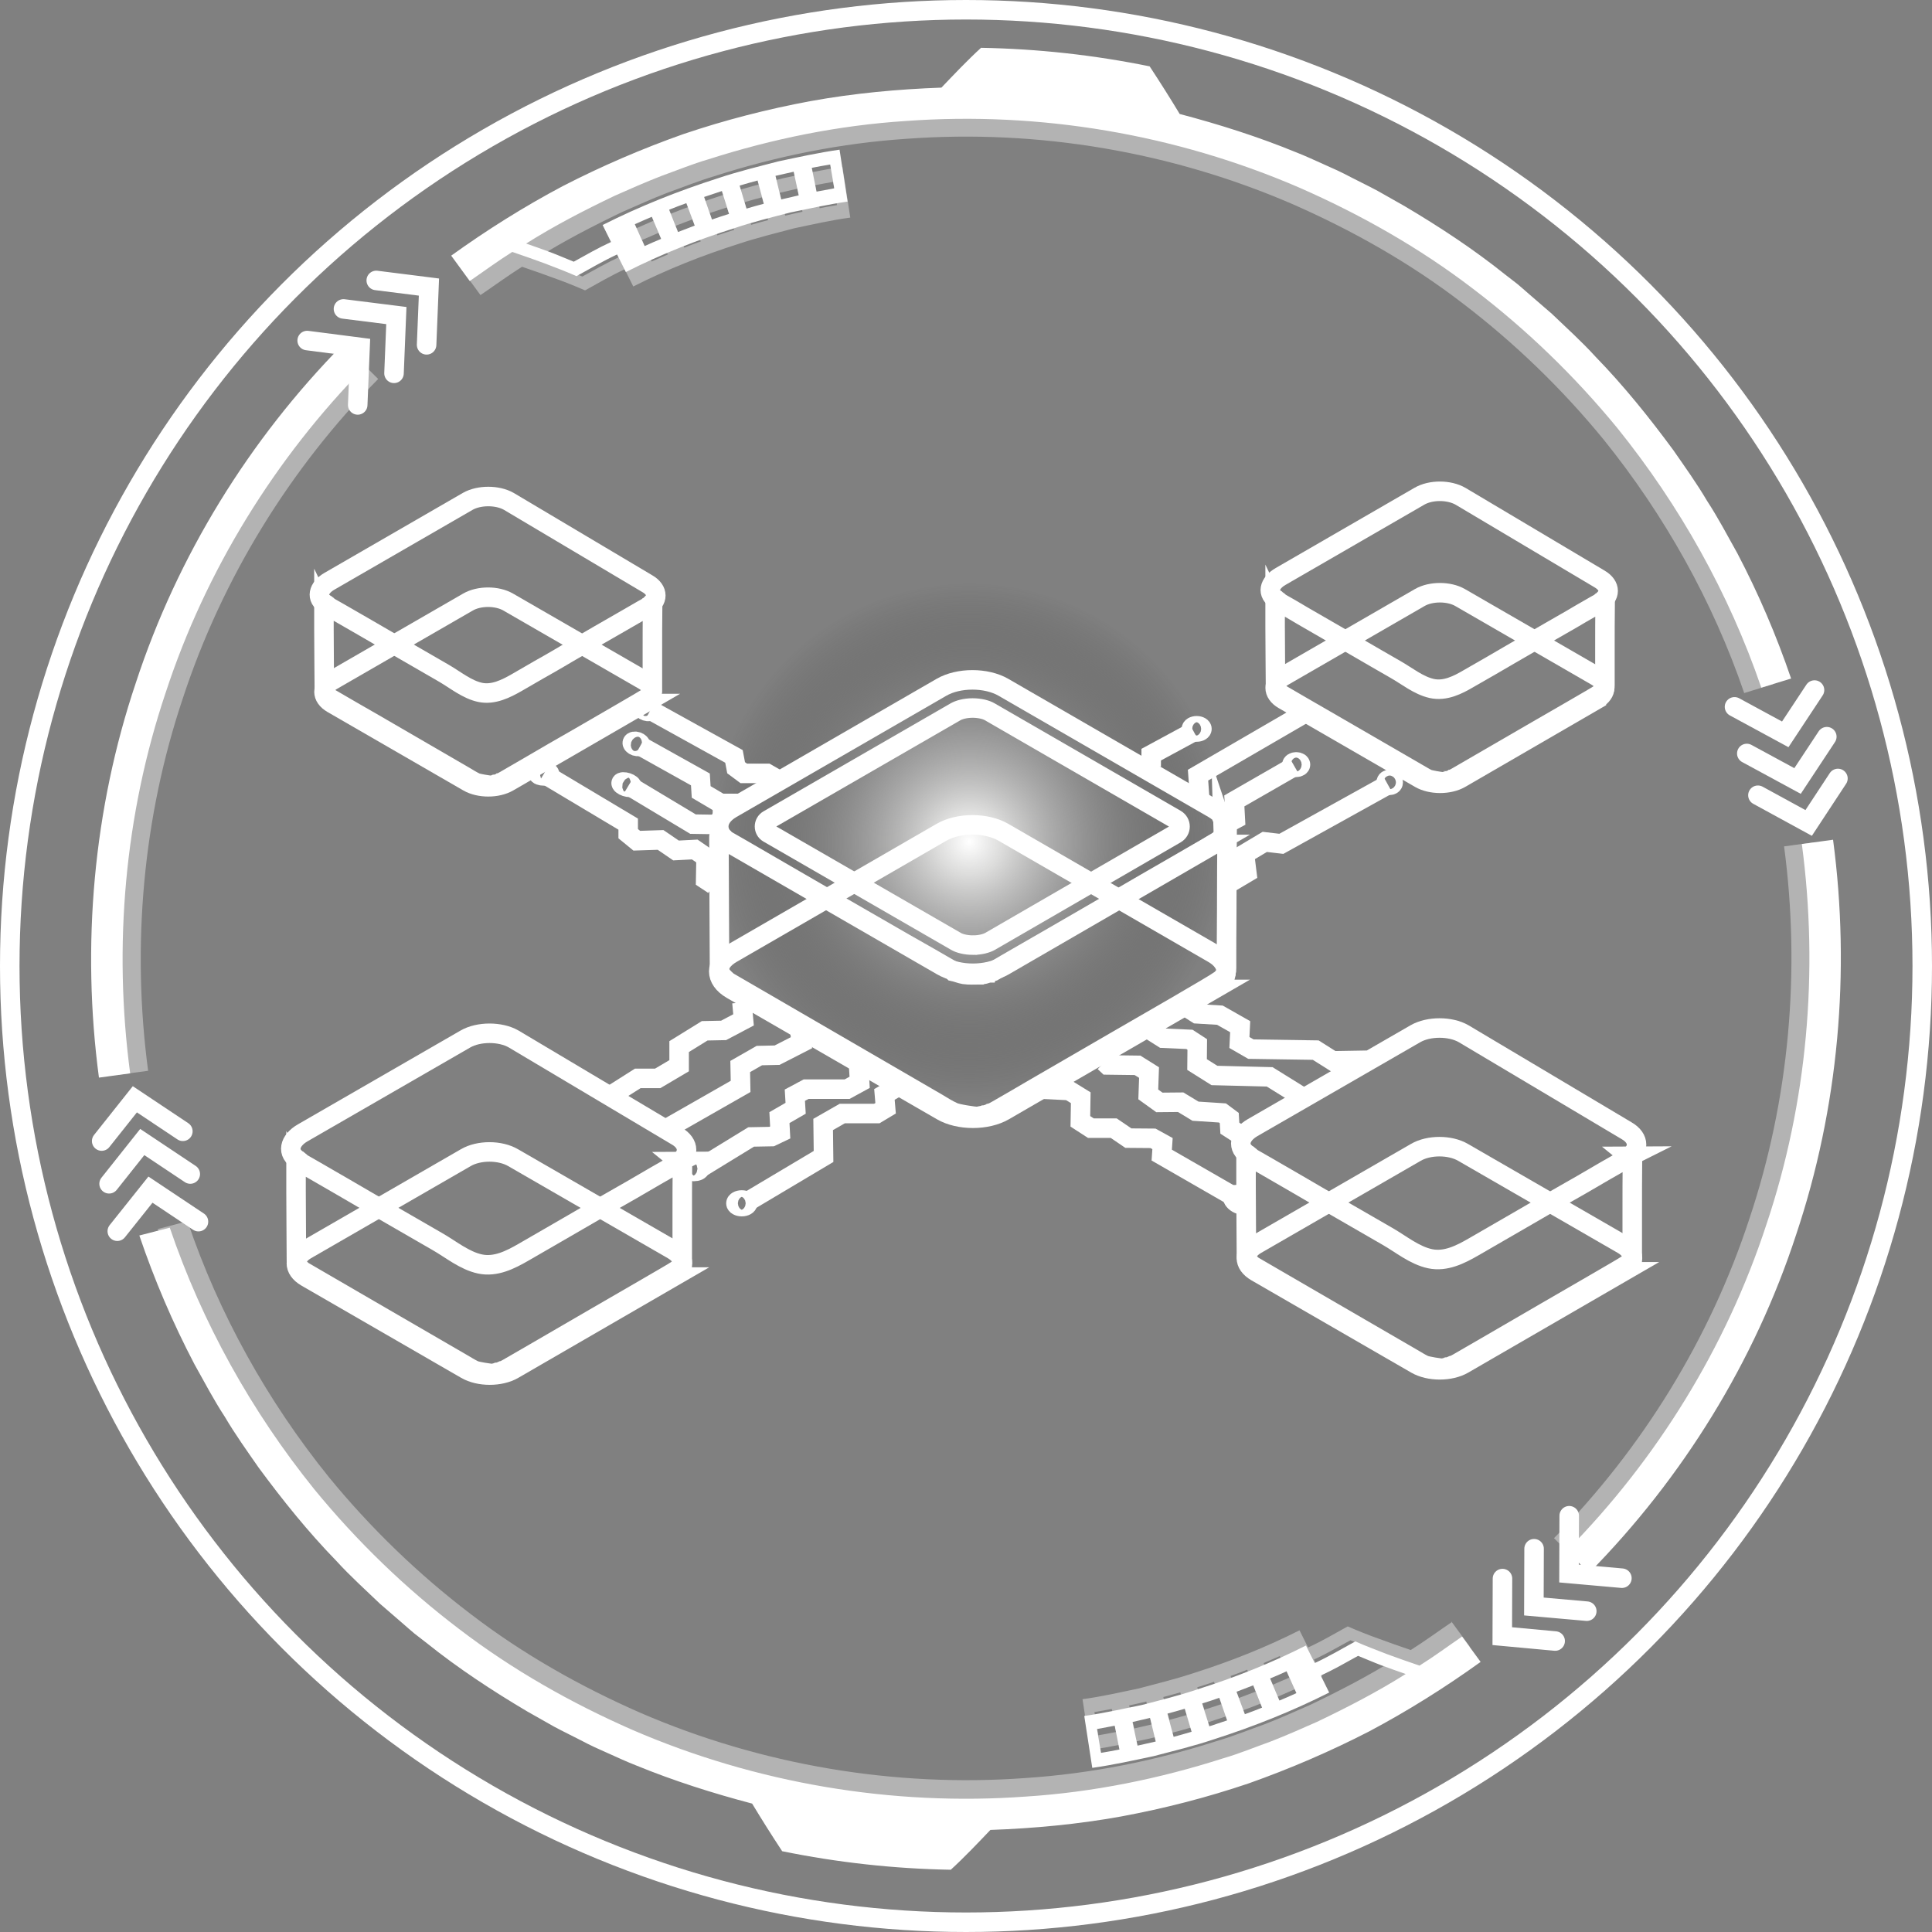                           <svg xmlns="http://www.w3.org/2000/svg" xmlns:xlink="http://www.w3.org/1999/xlink" viewBox="0 0 99 99">
                            <rect x="0" y="0" width="99" height="99" fill="#808080" stroke="none"/>
                            <defs>
                              <style>
                                .uuid-a6ab6e61-c952-44d3-b79b-a99e35896f06 {
                                  stroke-linecap: round;
                                }
                          
                                .uuid-a6ab6e61-c952-44d3-b79b-a99e35896f06, .uuid-15cfffb8-1e6b-4104-955b-78947d7cc918 {
                                  fill: none;
                                  stroke: #fff;
                                  stroke-miterlimit: 10;
                                }
                          
                                .uuid-5aa19453-0b99-4c1e-948f-d56ed2f09105 {
                                  fill: url(#uuid-6710fbc7-3cb3-4020-9196-c42e200a07dc);
                                }
                          
                                .uuid-2dcfd231-8d2f-4886-9f33-789adb451713 {
                                  fill: url(#uuid-e494ba57-dd97-4b2e-84bf-93fb34e60447);
                                }
                          
                                .uuid-8cc0f2a1-3251-4aec-97c2-c82927e8988b {
                                  opacity: .4;
                                }
                          
                                .uuid-ed639bbd-abfb-4048-a42c-4a13f8dea0c3 {
                                  fill: url(#uuid-1b7bfa95-69cc-41af-96b6-fb5bfb0ed29f);
                                }
                              </style>
                              <linearGradient id="uuid-e494ba57-dd97-4b2e-84bf-93fb34e60447" x1="-2.66" y1="49.12" x2="99.71" y2="49.12" gradientTransform="matrix(1, 0, 0, 1, 0, 0)" gradientUnits="userSpaceOnUse">
                                <stop offset="0" stop-color="#fff"/>
                                <stop offset="1" stop-color="#fff"/>
                              </linearGradient>
                              <linearGradient id="uuid-1b7bfa95-69cc-41af-96b6-fb5bfb0ed29f" x1="-1.54" y1="49.12" x2="98.63" y2="49.12" xlink:href="#uuid-e494ba57-dd97-4b2e-84bf-93fb34e60447"/>
                              <radialGradient id="uuid-6710fbc7-3cb3-4020-9196-c42e200a07dc" cx="49.67" cy="43.13" fx="49.67" fy="43.13" r="13.24" gradientTransform="matrix(1, 0, 0, 1, 0, 0)" gradientUnits="userSpaceOnUse">
                                <stop offset="0" stop-color="#e4ebb8" stop-opacity="0"/>
                                <stop offset="0" stop-color="#e6ecbd" stop-opacity=".08"/>
                                <stop offset="0" stop-color="#ecf0cd" stop-opacity=".3"/>
                                <stop offset="0" stop-color="#f5f7e5" stop-opacity=".64"/>
                                <stop offset="0" stop-color="#fff"/>
                                <stop offset=".13" stop-color="#e7e7e6" stop-opacity=".89"/>
                                <stop offset=".41" stop-color="#a9a9a9" stop-opacity=".62"/>
                                <stop offset=".82" stop-color="#484847" stop-opacity=".19"/>
                                <stop offset="1" stop-color="#1d1d1b" stop-opacity="0"/>
                              </radialGradient>
                            </defs>
                            <g id="uuid-dcd290f4-c9c5-4176-ab8b-f65220c23619" data-name="Layer 1"/>
                            <g id="uuid-a42ef6d8-7875-4409-809c-bb0e81b4de2d" data-name="Layer 2">
                              <g id="uuid-9a334518-b7e3-40ce-b7a5-ddc1a091cd77" data-name="White icon">
                                <g id="uuid-ec2887b4-5334-45d3-b600-9afb2a483bdb" data-name="Outer ring 1">
                                  <g>
                                    <path class="uuid-2dcfd231-8d2f-4886-9f33-789adb451713" d="M5.07,55.22c-.9-6.77-.29-13.75,1.89-20.23,2.13-6.5,5.81-12.47,10.61-17.34l1.15,1.13c-4.62,4.69-8.18,10.45-10.23,16.71-2.1,6.25-2.69,12.98-1.82,19.51l-1.6,.22Zm69.85,28.64l.95,1.3c-1.82,1.31-3.73,2.51-5.71,3.56-2,1.03-4.07,1.92-6.19,2.67-2.13,.72-4.31,1.28-6.52,1.69-2.21,.4-4.46,.61-6.7,.69-.65,.68-1.32,1.39-2.03,2.04-2.9-.05-5.8-.37-8.64-.95-.54-.82-1.05-1.63-1.54-2.44-2.01-.53-4-1.16-5.93-1.95-.49-.19-.96-.41-1.43-.62l-.71-.32c-.24-.11-.47-.23-.7-.35-.46-.24-.93-.46-1.39-.71l-1.36-.77c-1.79-1.06-3.54-2.21-5.16-3.51l-.62-.48c-.2-.17-.4-.34-.59-.51l-1.18-1.02c-.75-.72-1.53-1.42-2.23-2.19-1.45-1.49-2.76-3.12-3.99-4.79-.59-.85-1.2-1.7-1.73-2.6-.57-.87-1.05-1.79-1.56-2.7-1.11-2.12-2.05-4.32-2.82-6.59,.39-.1,.77-.2,1.16-.3,.13-.03,.27-.07,.4-.1,1.65,4.86,4.19,9.42,7.41,13.41,2.18,2.66,4.67,5.07,7.41,7.15,2.73,2.09,5.75,3.8,8.9,5.18,6.32,2.73,13.29,3.91,20.15,3.41,3.43-.22,6.83-.91,10.11-1.96,.83-.24,1.62-.57,2.43-.86,.8-.31,1.59-.66,2.38-1.01,1.55-.74,3.08-1.53,4.54-2.45-.41-.14-.82-.29-1.23-.44-.4-.15-.81-.33-1.21-.49-.63,.35-1.26,.71-1.91,1.01l.43,.87c-1.9,.96-3.89,1.75-5.92,2.4-1.01,.34-2.05,.59-3.08,.86-1.04,.22-2.08,.45-3.14,.6l-.41-2.66c.99-.14,1.96-.36,2.94-.56,.96-.25,1.94-.49,2.88-.81,1.9-.6,3.76-1.34,5.54-2.24l.45,.9c.71-.33,1.39-.73,2.08-1.11,.54,.24,1.08,.44,1.62,.65,.55,.2,1.1,.4,1.67,.59,.75-.47,1.45-.99,2.18-1.49Zm-17.56,5.78l-.24-1.21c-.3,.06-.61,.11-.91,.17l.21,1.22c.31-.05,.63-.11,.94-.17Zm1.86-.41l-.29-1.2c-.3,.07-.6,.14-.9,.21l.26,1.21c.31-.07,.62-.14,.93-.21Zm1.84-.49l-.35-1.18c-.3,.09-.59,.17-.89,.25l.32,1.19c.3-.08,.61-.17,.92-.26Zm1.82-.58l-.4-1.16c-.29,.1-.58,.2-.88,.29l.37,1.17c.3-.1,.61-.2,.9-.3Zm1.79-.66l-.45-1.14c-.29,.11-.57,.22-.86,.33l.43,1.15c.3-.11,.6-.22,.89-.34Zm1.76-.74l-.5-1.12c-.28,.13-.56,.25-.85,.37l.48,1.13c.29-.12,.59-.25,.87-.38Zm27.5-43.73l-1.6,.22c.87,6.53,.28,13.26-1.82,19.51-2.05,6.26-5.6,12.02-10.23,16.71l1.15,1.13c4.8-4.87,8.49-10.84,10.61-17.34,2.17-6.48,2.79-13.46,1.89-20.23Zm-3.68-7.8c-1.65-4.82-4.18-9.33-7.37-13.29-2.18-2.66-4.67-5.07-7.41-7.15-2.73-2.09-5.75-3.8-8.9-5.18-6.32-2.73-13.29-3.91-20.15-3.41-3.43,.22-6.83,.91-10.11,1.96-.83,.24-1.62,.57-2.43,.86-.8,.31-1.59,.66-2.38,1.01-1.55,.74-3.08,1.53-4.54,2.45,.41,.14,.82,.29,1.23,.44,.4,.15,.81,.33,1.21,.49,.63-.35,1.26-.71,1.91-1.01l-.43-.87c1.9-.96,3.89-1.75,5.92-2.4,1.01-.34,2.05-.59,3.08-.86,1.04-.22,2.08-.45,3.14-.6l.41,2.66c-.99,.14-1.96,.36-2.94,.56-.96,.25-1.94,.49-2.88,.81-1.9,.6-3.76,1.34-5.54,2.24l-.45-.9c-.71,.33-1.39,.73-2.08,1.11-.54-.24-1.08-.44-1.62-.65-.55-.2-1.1-.4-1.67-.59-.75,.47-1.45,.99-2.18,1.49l-.95-1.3c1.82-1.31,3.73-2.51,5.71-3.56,2-1.03,4.07-1.92,6.19-2.67,2.13-.72,4.31-1.28,6.52-1.69,2.21-.4,4.46-.61,6.7-.69,.65-.68,1.32-1.39,2.03-2.04,2.9,.05,5.8,.37,8.64,.95,.54,.82,1.05,1.63,1.54,2.44,2.01,.53,4,1.16,5.93,1.95,.49,.19,.96,.41,1.43,.62l.71,.32c.24,.11,.47,.23,.7,.35,.46,.24,.93,.46,1.39,.71l1.36,.77c1.79,1.06,3.54,2.21,5.16,3.51l.62,.48c.2,.17,.4,.34,.59,.51l1.18,1.02c.75,.72,1.53,1.42,2.23,2.19,1.45,1.49,2.76,3.12,3.99,4.79,.59,.85,1.2,1.7,1.73,2.6,.57,.87,1.05,1.79,1.56,2.7,1.08,2.06,2,4.21,2.75,6.41l-1.08,.33-.46,.14ZM41.6,8.61l.24,1.21c.3-.06,.61-.11,.91-.17l-.21-1.22c-.31,.05-.63,.11-.94,.17Zm-1.86,.41l.29,1.2c.3-.07,.6-.14,.9-.21l-.26-1.21c-.31,.07-.62,.14-.93,.21Zm-1.84,.49l.35,1.18c.3-.09,.59-.17,.89-.25l-.32-1.19c-.31,.08-.61,.17-.92,.26Zm-1.82,.58l.4,1.16c.29-.1,.58-.2,.88-.29l-.37-1.17c-.3,.1-.61,.2-.9,.3Zm-1.79,.66l.45,1.14c.29-.11,.57-.22,.86-.33l-.43-1.15c-.3,.11-.6,.22-.89,.34Zm-1.76,.74l.5,1.12c.28-.13,.56-.25,.85-.37l-.48-1.13c-.29,.12-.58,.25-.87,.38Z"/>
                                    <g class="uuid-8cc0f2a1-3251-4aec-97c2-c82927e8988b">
                                      <path class="uuid-ed639bbd-abfb-4048-a42c-4a13f8dea0c3" d="M6.02,55.08c-.88-6.63-.28-13.46,1.85-19.8,2.08-6.36,5.69-12.2,10.39-16.97l1.12,1.11c-4.53,4.59-8,10.23-10.01,16.36-2.05,6.11-2.63,12.7-1.78,19.09l-1.56,.21Zm68.36,28.02l.93,1.27c-1.78,1.28-3.65,2.45-5.59,3.48-1.96,1.01-3.98,1.88-6.06,2.61-2.09,.7-4.22,1.25-6.38,1.65-2.17,.39-4.36,.6-6.56,.67-.63,.67-1.3,1.36-1.99,2-2.84-.05-5.67-.36-8.45-.93-.53-.8-1.03-1.59-1.5-2.38-1.97-.52-3.91-1.14-5.8-1.91-.48-.18-.93-.4-1.4-.61l-.7-.31c-.23-.11-.46-.23-.68-.34-.45-.23-.91-.45-1.36-.69l-1.33-.75c-1.75-1.04-3.46-2.16-5.05-3.44l-.6-.47c-.2-.16-.39-.33-.58-.5l-1.15-1c-.73-.71-1.49-1.39-2.18-2.14-1.42-1.46-2.7-3.05-3.9-4.69-.58-.83-1.17-1.66-1.69-2.54-.55-.85-1.03-1.76-1.52-2.65-1.08-2.07-2.01-4.23-2.76-6.45,.38-.1,.76-.2,1.14-.3,.13-.03,.26-.07,.39-.1,1.61,4.76,4.1,9.22,7.25,13.12,2.13,2.6,4.57,4.96,7.25,7,2.67,2.05,5.63,3.72,8.71,5.07,6.18,2.67,13.01,3.83,19.72,3.34,3.36-.22,6.69-.89,9.89-1.92,.81-.24,1.59-.56,2.38-.84,.78-.3,1.55-.65,2.33-.99,1.52-.73,3.02-1.5,4.44-2.4-.41-.14-.81-.29-1.2-.43-.4-.15-.8-.32-1.18-.48-.62,.34-1.23,.69-1.87,.99l.42,.85c-1.86,.94-3.81,1.71-5.8,2.35-.99,.33-2,.58-3.01,.84-1.02,.22-2.04,.44-3.07,.59l-.4-2.6c.97-.13,1.92-.35,2.88-.55,.94-.25,1.89-.48,2.82-.79,1.86-.59,3.68-1.31,5.42-2.19l.44,.88c.7-.32,1.36-.71,2.03-1.08,.53,.23,1.05,.44,1.59,.63,.54,.2,1.08,.39,1.64,.58,.73-.46,1.42-.97,2.13-1.45Zm-17.18,5.66l-.23-1.19c-.3,.06-.59,.11-.89,.16l.2,1.19c.3-.05,.61-.11,.92-.17Zm1.82-.4l-.28-1.17c-.29,.07-.59,.14-.88,.2l.26,1.18c.3-.07,.61-.14,.91-.21Zm1.8-.48l-.34-1.16c-.29,.08-.58,.17-.87,.24l.31,1.17c.3-.08,.6-.16,.9-.25Zm1.78-.56l-.39-1.14c-.29,.1-.57,.19-.86,.28l.36,1.15c.29-.09,.59-.19,.89-.29Zm1.75-.64l-.44-1.12c-.28,.11-.56,.22-.85,.32l.42,1.13c.29-.11,.58-.22,.87-.33Zm1.72-.72l-.49-1.1c-.28,.12-.55,.24-.83,.36l.47,1.11c.29-.12,.57-.25,.86-.37Zm26.91-42.8l-1.56,.21c.85,6.39,.27,12.97-1.78,19.09-2.01,6.13-5.48,11.76-10.01,16.36l1.12,1.11c4.7-4.76,8.3-10.61,10.39-16.97,2.13-6.34,2.73-13.17,1.85-19.8Zm-3.6-7.64c-1.61-4.71-4.09-9.13-7.21-13-2.13-2.6-4.57-4.96-7.25-7-2.67-2.05-5.63-3.72-8.71-5.07-6.18-2.67-13.01-3.83-19.72-3.34-3.36,.22-6.69,.89-9.89,1.92-.81,.24-1.59,.56-2.38,.84-.78,.3-1.55,.65-2.33,.99-1.52,.73-3.02,1.5-4.44,2.4,.41,.14,.81,.29,1.2,.43,.4,.15,.8,.32,1.19,.48,.62-.34,1.23-.69,1.87-.99l-.42-.85c1.86-.94,3.81-1.71,5.8-2.35,.99-.33,2-.58,3.01-.84,1.02-.22,2.04-.44,3.07-.59l.4,2.6c-.97,.13-1.92,.35-2.88,.55-.94,.25-1.89,.48-2.82,.79-1.86,.59-3.68,1.31-5.42,2.19l-.44-.88c-.7,.32-1.36,.71-2.03,1.08-.53-.23-1.05-.44-1.59-.63-.54-.2-1.08-.39-1.64-.58-.73,.46-1.42,.97-2.13,1.45l-.93-1.27c1.78-1.28,3.65-2.45,5.59-3.48,1.96-1.01,3.98-1.88,6.06-2.61,2.09-.7,4.22-1.25,6.38-1.65,2.17-.39,4.36-.6,6.56-.67,.63-.67,1.3-1.36,1.99-2,2.84,.05,5.67,.36,8.45,.93,.53,.8,1.03,1.59,1.5,2.38,1.97,.52,3.91,1.14,5.8,1.91,.48,.18,.93,.4,1.4,.61l.7,.31c.23,.11,.46,.23,.68,.34,.45,.23,.91,.45,1.36,.69l1.33,.75c1.75,1.04,3.46,2.16,5.05,3.44l.6,.47c.2,.16,.39,.33,.58,.5l1.15,1c.73,.71,1.49,1.39,2.18,2.14,1.42,1.46,2.7,3.05,3.9,4.69,.58,.83,1.17,1.66,1.69,2.54,.55,.85,1.03,1.76,1.52,2.65,1.05,2.02,1.96,4.12,2.7,6.27l-1.05,.32-.45,.14ZM41.77,9.48l.23,1.19c.3-.06,.59-.11,.89-.16l-.2-1.19c-.3,.05-.61,.11-.92,.17Zm-1.82,.4l.29,1.17c.29-.07,.59-.14,.88-.2l-.26-1.18c-.3,.07-.61,.14-.91,.21Zm-1.8,.48l.34,1.16c.29-.08,.58-.17,.87-.24l-.31-1.17c-.3,.08-.6,.16-.9,.25Zm-1.78,.56l.39,1.14c.29-.1,.57-.19,.86-.28l-.37-1.15c-.29,.09-.59,.19-.89,.29Zm-1.75,.65l.44,1.12c.28-.11,.56-.22,.85-.32l-.42-1.13c-.29,.11-.58,.22-.87,.33Zm-1.72,.73l.49,1.1c.28-.12,.55-.24,.83-.36l-.47-1.11c-.28,.12-.57,.25-.86,.37Z"/>
                                    </g>
                                  </g>
                                </g>
                                <circle class="uuid-5aa19453-0b99-4c1e-948f-d56ed2f09105" cx="49.67" cy="43.13" r="13.24"/>
                                <polyline class="uuid-15cfffb8-1e6b-4104-955b-78947d7cc918" points="36.57 45.34 36.16 45.07 36.18 43.93 35.6 43.53 34.64 43.58 33.85 43.04 32.63 43.08 32.19 42.72 32.19 42.23 27.87 39.65"/>
                                <polyline class="uuid-15cfffb8-1e6b-4104-955b-78947d7cc918" points="36.78 42.25 35.51 42.23 32.21 40.25"/>
                                <polyline class="uuid-15cfffb8-1e6b-4104-955b-78947d7cc918" points="37.95 41.17 36.93 41.17 35.93 40.58 35.89 39.94 32.81 38.22"/>
                                <polyline class="uuid-15cfffb8-1e6b-4104-955b-78947d7cc918" points="39.84 39.94 39.3 39.63 38.11 39.63 37.72 39.34 37.61 38.76 33.33 36.39"/>
                                <polyline class="uuid-15cfffb8-1e6b-4104-955b-78947d7cc918" points="38.02 51.37 38.1 52.26 37.08 52.8 36.11 52.82 34.8 53.63 34.8 54.61 33.7 55.26 32.68 55.26 31.18 56.21"/>
                                <polyline class="uuid-15cfffb8-1e6b-4104-955b-78947d7cc918" points="41.21 52.76 41 52.95 41.07 53.43 39.82 54.07 38.91 54.09 37.93 54.65 37.95 55.67 34.27 57.77"/>
                                <polyline class="uuid-15cfffb8-1e6b-4104-955b-78947d7cc918" points="43.99 54.46 44.05 55.46 43.41 55.81 41.31 55.81 40.73 56.12 40.77 56.79 39.94 57.27 39.98 58.03 39.54 58.24 38.49 58.26 35.91 59.84"/>
                                <polyline class="uuid-15cfffb8-1e6b-4104-955b-78947d7cc918" points="45.82 55.79 45.32 56.08 45.38 56.79 44.93 57.06 43.16 57.06 42.18 57.62 42.2 59.26 38.32 61.57"/>
                                <ellipse class="uuid-15cfffb8-1e6b-4104-955b-78947d7cc918" cx="38.01" cy="61.66" rx=".3" ry=".17"/>
                                <ellipse class="uuid-15cfffb8-1e6b-4104-955b-78947d7cc918" cx="35.55" cy="59.89" rx=".31" ry=".14"/>
                                <polyline class="uuid-15cfffb8-1e6b-4104-955b-78947d7cc918" points="53.14 55.8 54.78 55.88 55.38 56.25 55.36 57.46 55.9 57.81 57.07 57.81 57.82 58.32 59.08 58.33 59.57 58.6 59.53 59.19 63.51 61.48"/>
                                <polyline class="uuid-15cfffb8-1e6b-4104-955b-78947d7cc918" points="56.59 54.42 56.75 54.57 58.29 54.59 58.88 54.96 58.84 56.08 59.41 56.49 60.5 56.48 61.26 56.94 62.64 57.03 62.99 57.29 63.02 57.81 63.67 58.23"/>
                                <polyline class="uuid-15cfffb8-1e6b-4104-955b-78947d7cc918" points="58.84 52.72 59.6 53.2 60.95 53.26 61.35 53.52 61.34 54.55 62.23 55.11 65.06 55.18 66.59 56.13"/>
                                <polyline class="uuid-15cfffb8-1e6b-4104-955b-78947d7cc918" points="60.87 51.65 61.34 51.95 62.51 52.02 63.55 52.61 63.51 53.42 64.1 53.76 67.42 53.81 68.29 54.36 69.07 54.86"/>
                                <line class="uuid-15cfffb8-1e6b-4104-955b-78947d7cc918" x1="70.04" y1="54.33" x2="68.29" y2="54.36"/>
                                <polyline class="uuid-15cfffb8-1e6b-4104-955b-78947d7cc918" points="58.99 39.28 58.99 38.67 61.17 37.49"/>
                                <polyline class="uuid-15cfffb8-1e6b-4104-955b-78947d7cc918" points="61.47 40.84 61.39 39.72 66.78 36.59"/>
                                <polyline class="uuid-15cfffb8-1e6b-4104-955b-78947d7cc918" points="62.36 42.47 63.3 41.97 63.25 41.04 66.33 39.27"/>
                                <polyline class="uuid-15cfffb8-1e6b-4104-955b-78947d7cc918" points="62.98 45.26 63.89 44.72 63.77 43.76 64.81 43.14 65.66 43.24 71.12 40.21"/>
                                <ellipse class="uuid-15cfffb8-1e6b-4104-955b-78947d7cc918" cx="63.51" cy="61.48" rx=".21" ry=".38" transform="translate(-21.49 85.74) rotate(-60)"/>
                                <ellipse class="uuid-15cfffb8-1e6b-4104-955b-78947d7cc918" cx="27.87" cy="39.65" rx=".29" ry=".11"/>
                                <ellipse class="uuid-15cfffb8-1e6b-4104-955b-78947d7cc918" cx="32.11" cy="40.21" rx=".11" ry=".29" transform="translate(-16.22 57.89) rotate(-71.49)"/>
                                <ellipse class="uuid-15cfffb8-1e6b-4104-955b-78947d7cc918" cx="32.61" cy="38.12" rx=".12" ry=".22" transform="translate(-13.89 56.94) rotate(-71.49)"/>
                                <ellipse class="uuid-15cfffb8-1e6b-4104-955b-78947d7cc918" cx="33.14" cy="36.32" rx=".12" ry=".22" transform="translate(-11.82 56.22) rotate(-71.49)"/>
                                <ellipse class="uuid-15cfffb8-1e6b-4104-955b-78947d7cc918" cx="61.32" cy="37.35" rx=".27" ry=".16"/>
                                <ellipse class="uuid-15cfffb8-1e6b-4104-955b-78947d7cc918" cx="66.42" cy="39.18" rx=".22" ry=".14"/>
                                <ellipse class="uuid-15cfffb8-1e6b-4104-955b-78947d7cc918" cx="71.21" cy="40.09" rx=".18" ry=".15"/>
                                <path class="uuid-15cfffb8-1e6b-4104-955b-78947d7cc918" d="M62.19,50.7l-10.74,6.22c-.88,.51-2.31,.51-3.19,0l-10.77-6.22c-.88-.51-.88-1.33,0-1.84l10.75-6.21c.88-.51,2.3-.51,3.18,0l10.75,6.21c.88,.51,.88,1.33,0,1.84Z"/>
                                <path class="uuid-15cfffb8-1e6b-4104-955b-78947d7cc918" d="M62.68,42.45c.09,.27,.17,.25,0,.47-.08,.04-.15,.09-.21,.16-.22,.1-.42,.24-.63,.36-.54,.31-1.08,.62-1.61,.93-.52,.3-1.04,.6-1.56,.9-.53,.31-1.07,.62-1.6,.93-.52,.3-1.04,.6-1.57,.91-.53,.31-1.06,.61-1.59,.92-.59,.34-1.18,.68-1.77,1.02-.42,.24-.83,.48-1.25,.73-.06,.02-.12,.02-.16,.07-.05,0-.11,0-.16,.03l-.13,.04c-.05,.02-.11-.01-.16,.03h-.08c-.27,0-.53,.02-.8-.02-.19-.03-.36-.11-.55-.15-.01-.01-.02-.03-.04-.04-.82-.48-1.65-.95-2.48-1.42-1.02-.59-2.05-1.18-3.07-1.77-1.09-.63-2.19-1.27-3.28-1.9-.64-.37-1.29-.75-1.93-1.12-.3-.17-.59-.34-.89-.51-.03-.06-.08-.1-.14-.14-.06-.1,.06,.25,0,.14,0,.1-.18-.25-.18-.14,0,1.43,.03,5.91,.03,6.72,0,.11,0,.22,.07,.31,.04,.11,.33,.37,.4,.41,1.16,.67,2.32,1.35,3.48,2.02,2.4,1.39,4.8,2.79,7.2,4.18,.27,.16,.53,.33,.82,.46,.18,.1,1.07,.23,1.21,.23,.02,0,.34-.05,.37-.07,.06,0,.26-.06,.31-.09,.08-.01,.34-.15,.4-.19,.61-.35,1.23-.71,1.84-1.07,1.38-.8,2.76-1.6,4.14-2.4,1.49-.86,5.09-2.93,5.38-3.15,.08-.04,.21-.2,.21-.2,.12-.12,.15-.27,.15-.43,0-.95,0-1.91,.01-2.86,0-1.42,.01-2.85,.02-4.27,0-.1-.14,.06-.2-.02Z"/>
                                <path class="uuid-15cfffb8-1e6b-4104-955b-78947d7cc918" d="M62.19,43.27l-10.74,6.22c-.88,.51-2.31,.51-3.19,0l-10.77-6.22c-.88-.51-.88-1.33,0-1.84l10.75-6.21c.88-.51,2.3-.51,3.18,0l10.75,6.21c.88,.51,.88,1.33,0,1.84Z"/>
                                <path class="uuid-15cfffb8-1e6b-4104-955b-78947d7cc918" d="M49.86,48.43c-.4,0-.72-.1-.87-.19l-9.62-5.55c-.26-.15-.26-.53,0-.68l9.6-5.54c.16-.09,.47-.19,.87-.19s.72,.1,.87,.19l9.54,5.51c.29,.17,.29,.58,0,.75l-9.52,5.51c-.16,.09-.47,.19-.87,.19Z"/>
                                <g>
                                  <polyline class="uuid-a6ab6e61-c952-44d3-b79b-a99e35896f06" points="19.28 14.37 21.98 14.71 21.86 17.67"/>
                                  <polyline class="uuid-a6ab6e61-c952-44d3-b79b-a99e35896f06" points="17.6 15.83 20.31 16.17 20.19 19.13"/>
                                  <polyline class="uuid-a6ab6e61-c952-44d3-b79b-a99e35896f06" points="15.74 17.45 18.45 17.8 18.33 20.75"/>
                                </g>
                                <g>
                                  <polyline class="uuid-a6ab6e61-c952-44d3-b79b-a99e35896f06" points="94.18 39.89 92.68 42.17 90.08 40.75"/>
                                  <polyline class="uuid-a6ab6e61-c952-44d3-b79b-a99e35896f06" points="93.61 37.75 92.11 40.02 89.51 38.61"/>
                                  <polyline class="uuid-a6ab6e61-c952-44d3-b79b-a99e35896f06" points="92.98 35.36 91.48 37.63 88.88 36.22"/>
                                </g>
                                <g>
                                  <polyline class="uuid-a6ab6e61-c952-44d3-b79b-a99e35896f06" points="79.69 84.09 76.98 83.84 76.99 80.89"/>
                                  <polyline class="uuid-a6ab6e61-c952-44d3-b79b-a99e35896f06" points="81.31 82.56 78.6 82.32 78.61 79.36"/>
                                  <polyline class="uuid-a6ab6e61-c952-44d3-b79b-a99e35896f06" points="83.11 80.87 80.4 80.63 80.41 77.67"/>
                                </g>
                                <g>
                                  <polyline class="uuid-a6ab6e61-c952-44d3-b79b-a99e35896f06" points="5.21 58.47 6.91 56.33 9.37 57.97"/>
                                  <polyline class="uuid-a6ab6e61-c952-44d3-b79b-a99e35896f06" points="5.59 60.66 7.29 58.52 9.75 60.16"/>
                                  <polyline class="uuid-a6ab6e61-c952-44d3-b79b-a99e35896f06" points="6.01 63.09 7.71 60.96 10.17 62.6"/>
                                </g>
                                <g>
                                  <g>
                                    <path class="uuid-15cfffb8-1e6b-4104-955b-78947d7cc918" d="M65.46,30.76c-.58-.34-.43-.88,.16-1.22l7.11-4.11c.58-.34,1.52-.34,2.11,0l7.13,4.24c.58,.34,.58,.88,0,1.22"/>
                                    <path class="uuid-15cfffb8-1e6b-4104-955b-78947d7cc918" d="M81.8,35.85l-6.97,4.04c-.57,.33-1.5,.33-2.07,0l-6.99-4.04c-.57-.33-.57-.87,0-1.2l6.98-4.03c.57-.33,1.5-.33,2.07,0l6.98,4.03c.57,.33,.57,.86,0,1.19Z"/>
                                    <path class="uuid-15cfffb8-1e6b-4104-955b-78947d7cc918" d="M82.11,30.8c-.05,.02-.1,.06-.14,.1-.14,.07-.27,.15-.41,.23-.35,.2-.7,.4-1.05,.61-.34,.19-.67,.39-1.01,.58-.35,.2-.69,.4-1.04,.6-.34,.2-.68,.39-1.02,.59-.34,.2-.69,.4-1.03,.6-.38,.22-.77,.44-1.15,.66-.56,.33-1.21,.66-1.89,.51s-1.27-.64-1.87-.98c-.67-.38-1.33-.77-1.99-1.15-.71-.41-1.42-.82-2.13-1.23-.42-.24-.83-.48-1.25-.73-.19-.11-.39-.22-.58-.33-.02-.04-.05-.07-.09-.09-.04-.07-.08,.11-.12,.04v1.29c0,.93,.02,2.5,.02,3.03,0,.07,0,.14,.05,.2,.03,.07,.21,.24,.26,.26,.75,.44,1.5,.87,2.26,1.31,1.56,.9,3.12,1.81,4.68,2.71,.18,.1,.35,.21,.53,.3,.12,.06,.69,.15,.78,.15,.01,0,.22-.03,.24-.05,.04,0,.17-.04,.2-.06,.05,0,.22-.1,.26-.12,.4-.23,.8-.46,1.19-.69,.9-.52,1.79-1.04,2.69-1.56,.96-.56,3.31-1.9,3.5-2.04,.05-.03,.14-.13,.14-.13,.08-.08,.1-.17,.1-.28,0-.62,0-1.24,0-1.86,0-.92,0-1.45,.01-2.37l-.13-.11Z"/>
                                  </g>
                                  <g>
                                    <path class="uuid-15cfffb8-1e6b-4104-955b-78947d7cc918" d="M64.01,59.21c-.68-.39-.5-1.04,.18-1.43l8.34-4.81c.68-.39,1.79-.39,2.47,0l8.35,4.97c.68,.39,.68,1.03,0,1.43"/>
                                    <path class="uuid-15cfffb8-1e6b-4104-955b-78947d7cc918" d="M83.16,65.17l-8.17,4.73c-.67,.39-1.76,.39-2.43,0l-8.19-4.73c-.67-.39-.67-1.01,0-1.4l8.18-4.72c.67-.39,1.75-.39,2.42,0l8.18,4.72c.67,.39,.67,1.01,0,1.4Z"/>
                                    <path class="uuid-15cfffb8-1e6b-4104-955b-78947d7cc918" d="M83.52,59.25c-.06,.03-.11,.07-.16,.12-.17,.08-.32,.18-.48,.27-.41,.23-.82,.47-1.23,.71-.39,.23-.79,.46-1.18,.68-.41,.23-.81,.47-1.22,.7-.4,.23-.79,.46-1.19,.69-.4,.23-.81,.47-1.21,.7-.45,.26-.9,.52-1.35,.78-.66,.38-1.42,.77-2.22,.6s-1.49-.75-2.19-1.15c-.78-.45-1.56-.9-2.34-1.35-.83-.48-1.67-.96-2.5-1.45-.49-.28-.98-.57-1.47-.85-.23-.13-.45-.26-.68-.39-.03-.05-.06-.08-.11-.11-.05-.08-.09,.12-.14,.05v1.52c0,1.09,.02,2.93,.02,3.55,0,.08,0,.16,.05,.24,.03,.08,.25,.28,.3,.31,.88,.51,1.76,1.02,2.65,1.54,1.83,1.06,3.65,2.12,5.48,3.18,.21,.12,.41,.25,.62,.35,.14,.07,.81,.17,.92,.17,.01,0,.26-.04,.28-.06,.04,0,.2-.05,.24-.07,.06,0,.26-.12,.3-.14,.47-.27,.93-.54,1.4-.81,1.05-.61,2.1-1.22,3.15-1.83,1.13-.66,3.87-2.23,4.1-2.39,.06-.03,.16-.15,.16-.15,.09-.09,.12-.2,.12-.33,0-.72,0-1.45,0-2.17,0-1.08,0-1.7,.01-2.78l-.16-.13Z"/>
                                  </g>
                                  <g>
                                    <path class="uuid-15cfffb8-1e6b-4104-955b-78947d7cc918" d="M15.33,59.48c-.68-.39-.5-1.04,.18-1.43l8.34-4.81c.68-.39,1.79-.39,2.47,0l8.35,4.97c.68,.39,.68,1.03,0,1.43"/>
                                    <path class="uuid-15cfffb8-1e6b-4104-955b-78947d7cc918" d="M34.48,65.44l-8.17,4.73c-.67,.39-1.76,.39-2.43,0l-8.19-4.73c-.67-.39-.67-1.01,0-1.4l8.18-4.72c.67-.39,1.75-.39,2.42,0l8.18,4.72c.67,.39,.67,1.01,0,1.4Z"/>
                                    <path class="uuid-15cfffb8-1e6b-4104-955b-78947d7cc918" d="M34.84,59.52c-.06,.03-.11,.07-.16,.12-.17,.08-.32,.18-.48,.27-.41,.23-.82,.47-1.23,.71-.39,.23-.79,.46-1.18,.68-.41,.23-.81,.47-1.22,.7-.4,.23-.79,.46-1.19,.69-.4,.23-.81,.47-1.21,.7-.45,.26-.9,.52-1.35,.78-.66,.38-1.42,.77-2.22,.6s-1.49-.75-2.19-1.15c-.78-.45-1.56-.9-2.34-1.35-.83-.48-1.67-.96-2.5-1.45-.49-.28-.98-.57-1.47-.85-.23-.13-.45-.26-.68-.39-.03-.05-.06-.08-.11-.11-.05-.08-.09,.12-.14,.05v1.52c0,1.09,.02,2.93,.02,3.55,0,.08,0,.16,.05,.24,.03,.08,.25,.28,.3,.31,.88,.51,1.76,1.02,2.65,1.54,1.83,1.06,3.65,2.12,5.48,3.18,.21,.12,.41,.25,.62,.35,.14,.07,.81,.17,.92,.17,.01,0,.26-.04,.28-.06,.04,0,.2-.05,.24-.07,.06,0,.26-.12,.3-.14,.47-.27,.93-.54,1.4-.81,1.05-.61,2.1-1.22,3.15-1.83,1.13-.66,3.87-2.23,4.1-2.39,.06-.03,.16-.15,.16-.15,.09-.09,.12-.2,.12-.33,0-.72,0-1.45,0-2.17,0-1.08,0-1.7,.01-2.78l-.16-.13Z"/>
                                  </g>
                                  <g>
                                    <path class="uuid-15cfffb8-1e6b-4104-955b-78947d7cc918" d="M16.73,30.99c-.58-.33-.42-.88,.16-1.21l7.08-4.09c.58-.33,1.52-.33,2.1,0l7.1,4.22c.58,.33,.58,.88,0,1.21"/>
                                    <path class="uuid-15cfffb8-1e6b-4104-955b-78947d7cc918" d="M32.99,36.05l-6.94,4.02c-.57,.33-1.49,.33-2.06,0l-6.96-4.02c-.57-.33-.57-.86,0-1.19l6.95-4.01c.57-.33,1.49-.33,2.06,0l6.95,4.01c.57,.33,.57,.86,0,1.19Z"/>
                                    <path class="uuid-15cfffb8-1e6b-4104-955b-78947d7cc918" d="M33.3,31.02c-.05,.02-.1,.06-.14,.1-.14,.07-.27,.15-.41,.23-.35,.2-.69,.4-1.04,.6-.34,.19-.67,.39-1.01,.58-.34,.2-.69,.4-1.03,.6-.34,.2-.68,.39-1.01,.59-.34,.2-.69,.4-1.03,.59-.38,.22-.76,.44-1.14,.66-.56,.32-1.21,.65-1.88,.51s-1.26-.63-1.86-.98c-.66-.38-1.32-.76-1.99-1.15-.71-.41-1.41-.82-2.12-1.23-.42-.24-.83-.48-1.25-.72-.19-.11-.38-.22-.58-.33-.02-.04-.05-.07-.09-.09-.04-.07-.08,.11-.12,.04v1.29c0,.92,.02,2.49,.02,3.02,0,.07,0,.14,.05,.2,.03,.07,.21,.24,.26,.26,.75,.44,1.5,.87,2.25,1.3,1.55,.9,3.1,1.8,4.65,2.7,.17,.1,.34,.21,.53,.3,.11,.06,.69,.15,.78,.15,.01,0,.22-.03,.24-.05,.04,0,.17-.04,.2-.06,.05,0,.22-.1,.26-.12,.4-.23,.79-.46,1.19-.69,.89-.52,1.78-1.04,2.68-1.55,.96-.56,3.29-1.9,3.48-2.03,.05-.03,.14-.13,.14-.13,.08-.08,.1-.17,.1-.28,0-.62,0-1.23,0-1.85,0-.92,0-1.44,.01-2.36l-.13-.11Z"/>
                                  </g>
                                </g>
                                <g id="uuid-2ce4bd51-c8f4-4874-b36c-f623dc84b3c9" data-name="White circle copy">
                                  <circle class="uuid-15cfffb8-1e6b-4104-955b-78947d7cc918" cx="49.5" cy="49.5" r="49"/>
                                </g>
                              </g>
                            </g>
                          </svg>